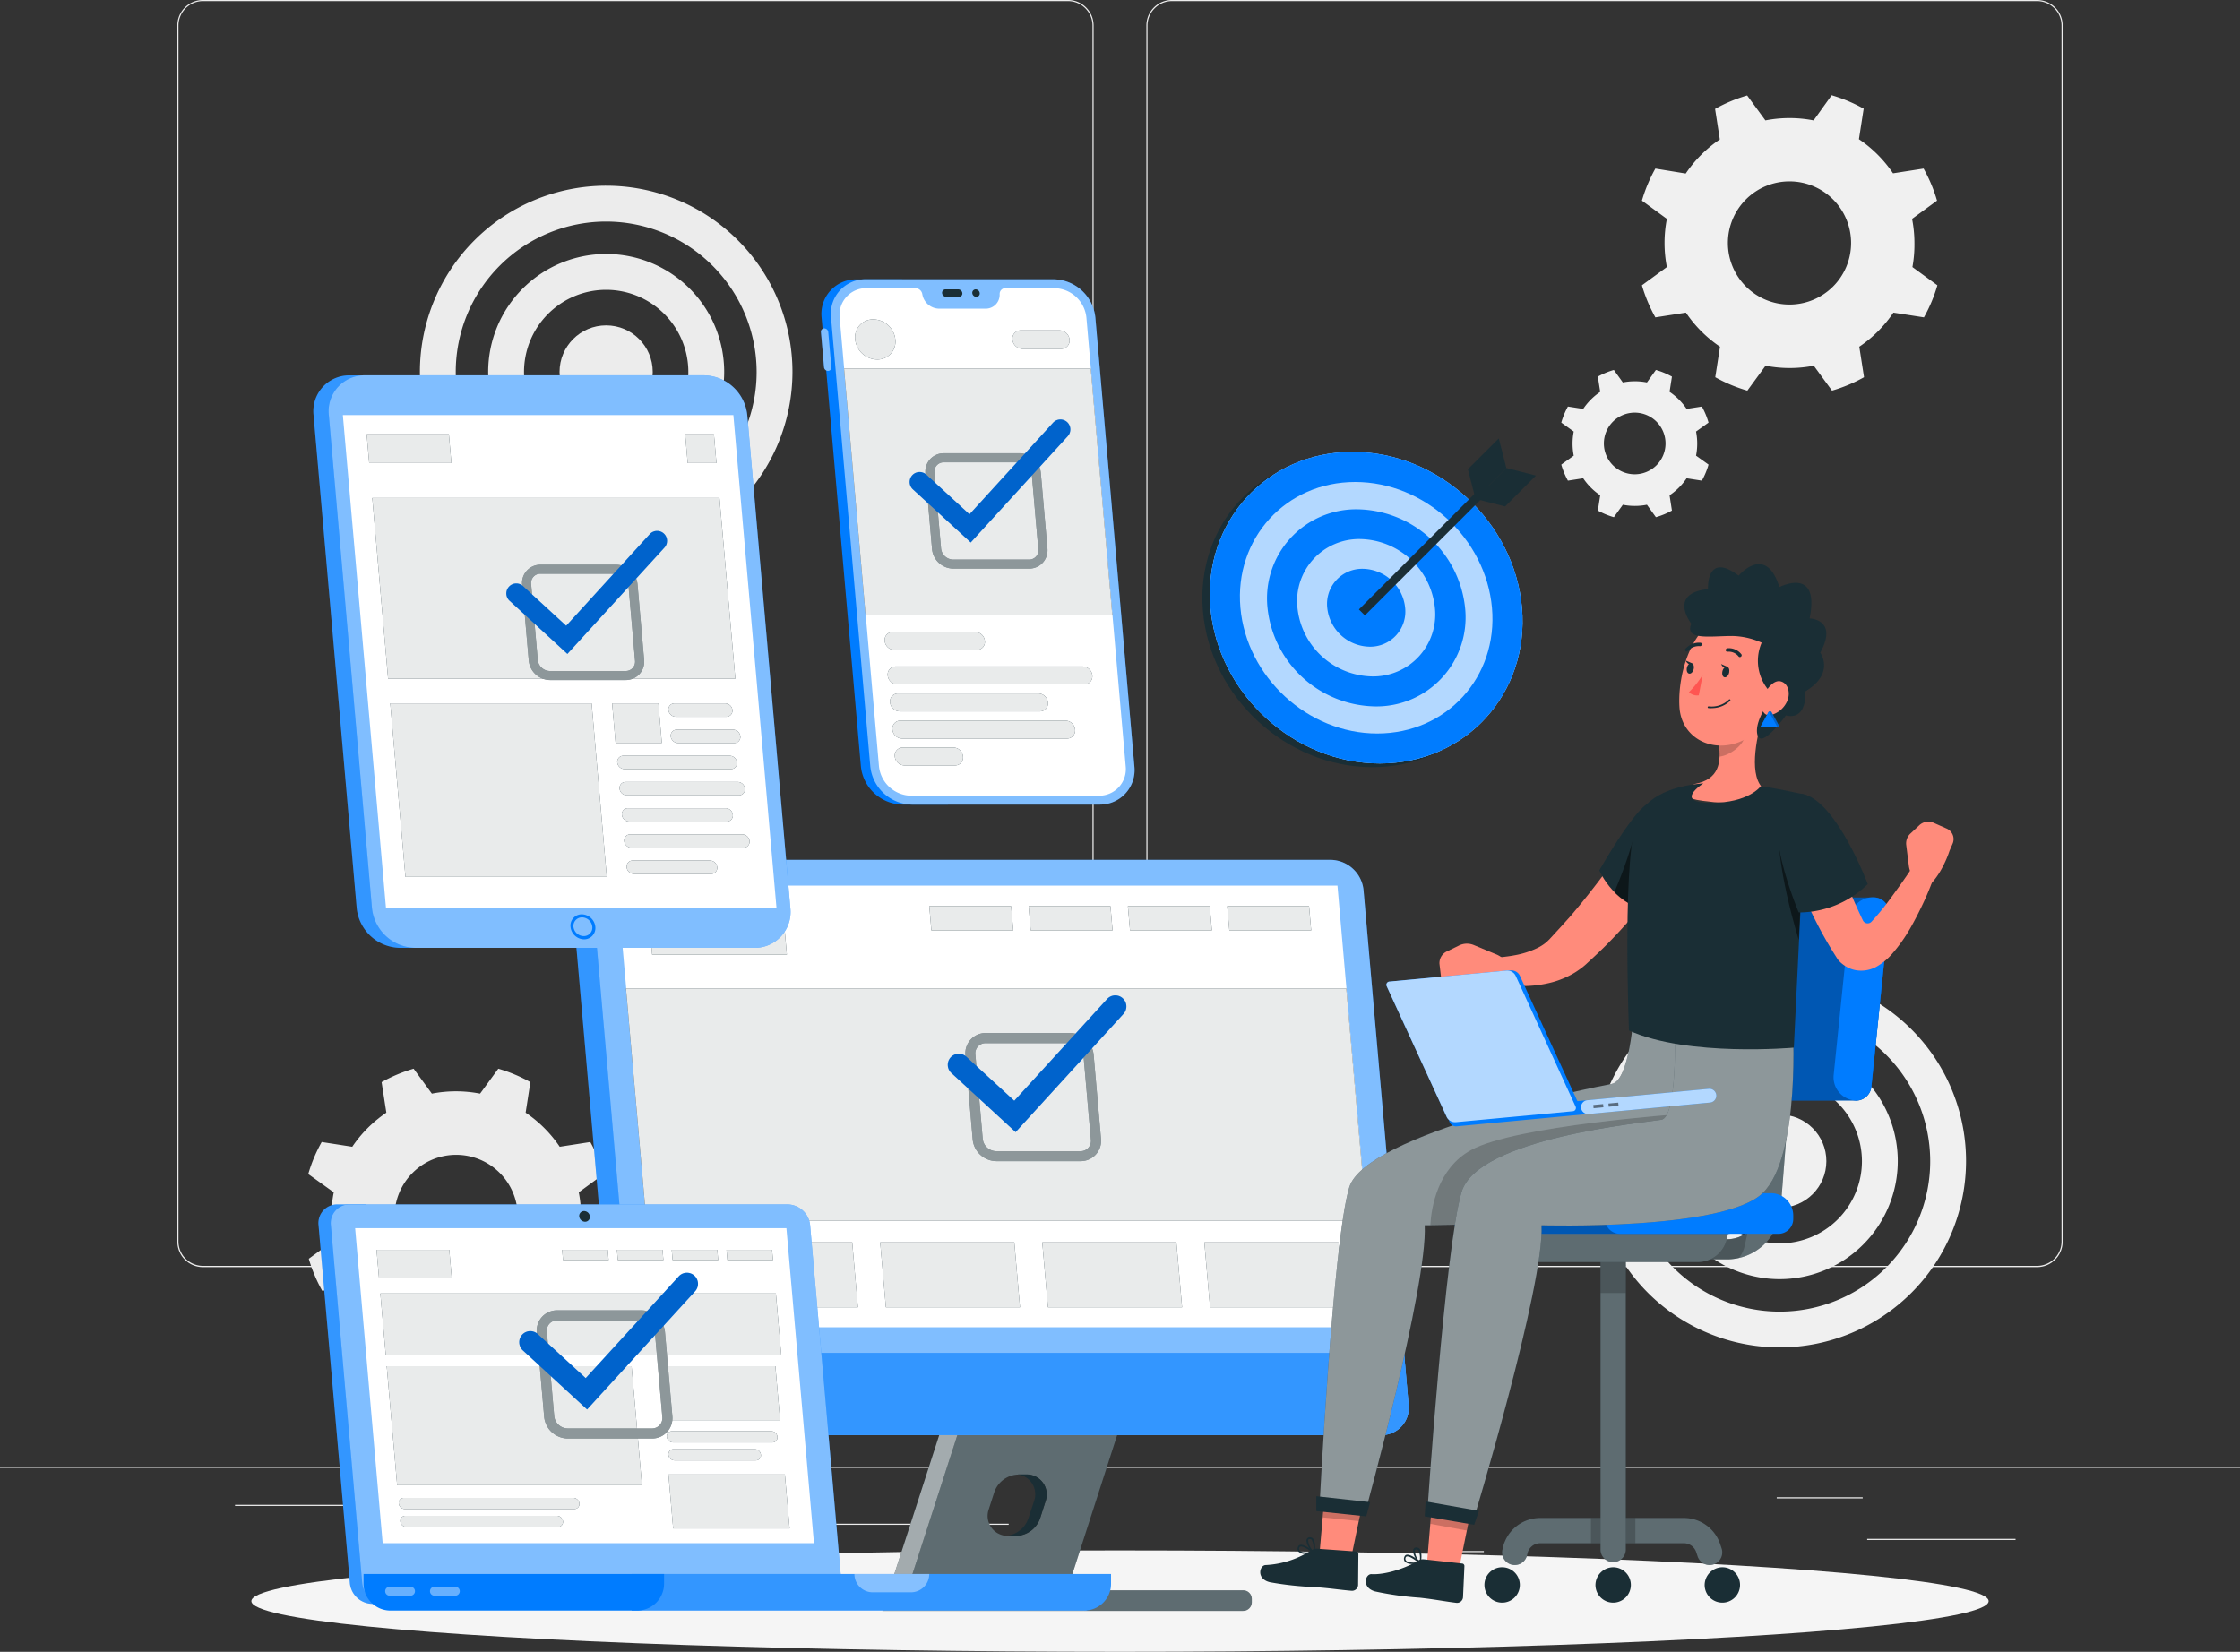 <svg id="Layer_1" data-name="Layer 1" xmlns="http://www.w3.org/2000/svg" viewBox="0 0 500 368.76"><rect x="0" y="0" width="500" height="368.76" fill="#333333" stroke="none"/><defs><style>.cls-1{fill:#ececec;}.cls-2{fill:#f0f0f0;}.cls-3{fill:#f5f5f5;}.cls-4{fill:#1a2e35;}.cls-10,.cls-12,.cls-13,.cls-21,.cls-5,.cls-7,.cls-9{fill:#fff;}.cls-17,.cls-5{opacity:0.3;}.cls-6{opacity:0.6;}.cls-8{fill:#007cff;}.cls-15,.cls-16,.cls-9{opacity:0.2;}.cls-10,.cls-14,.cls-20{opacity:0.5;}.cls-11,.cls-12{opacity:0.9;}.cls-13{opacity:0.4;}.cls-18{fill:#ff8b7b;}.cls-19{fill:#ff5551;}.cls-21,.cls-22{opacity:0.7;}</style></defs><rect class="cls-1" x="416.78" y="343.54" width="33.12" height="0.25"/><rect class="cls-1" x="322.53" y="346.26" width="8.69" height="0.25"/><rect class="cls-1" x="396.59" y="334.26" width="19.19" height="0.25"/><rect class="cls-1" x="52.46" y="335.94" width="43.19" height="0.25"/><rect class="cls-1" x="104.56" y="335.94" width="6.33" height="0.25"/><rect class="cls-1" x="131.47" y="340.16" width="93.68" height="0.25"/><path class="cls-1" d="M249.9,349H56.8a5.71,5.71,0,0,1-5.71-5.71V71.83a5.71,5.71,0,0,1,5.71-5.71H249.9a5.71,5.71,0,0,1,5.71,5.71V343.26A5.71,5.71,0,0,1,249.9,349ZM56.8,66.37a5.47,5.47,0,0,0-5.46,5.46V343.26a5.47,5.47,0,0,0,5.46,5.46H249.9a5.47,5.47,0,0,0,5.46-5.46V71.83a5.47,5.47,0,0,0-5.46-5.46Z" transform="translate(-11.5 -66.12)"/><path class="cls-1" d="M466.2,349H273.1a5.71,5.71,0,0,1-5.71-5.71V71.83a5.71,5.71,0,0,1,5.71-5.71H466.2a5.71,5.71,0,0,1,5.71,5.71V343.26A5.71,5.71,0,0,1,466.2,349ZM273.1,66.37a5.47,5.47,0,0,0-5.46,5.46V343.26a5.47,5.47,0,0,0,5.46,5.46H466.2a5.47,5.47,0,0,0,5.46-5.46V71.83a5.47,5.47,0,0,0-5.46-5.46Z" transform="translate(-11.5 -66.12)"/><rect class="cls-1" y="327.45" width="500" height="0.25"/><path class="cls-1" d="M146.8,190.74a41.58,41.58,0,1,1,41.59-41.58A41.63,41.63,0,0,1,146.8,190.74Zm0-75.16a33.58,33.58,0,1,0,33.59,33.58A33.62,33.62,0,0,0,146.8,115.58Z" transform="translate(-11.5 -66.12)"/><path class="cls-1" d="M146.8,175.5a26.34,26.34,0,1,1,26.35-26.34A26.37,26.37,0,0,1,146.8,175.5Zm0-44.68a18.34,18.34,0,1,0,18.35,18.34A18.36,18.36,0,0,0,146.8,130.82Z" transform="translate(-11.5 -66.12)"/><circle class="cls-1" cx="135.3" cy="83.04" r="10.4"/><path class="cls-2" d="M408.76,366.92a41.59,41.59,0,1,1,41.59-41.58A41.63,41.63,0,0,1,408.76,366.92Zm0-75.17a33.59,33.59,0,1,0,33.59,33.59A33.63,33.63,0,0,0,408.76,291.75Z" transform="translate(-11.5 -66.12)"/><path class="cls-2" d="M408.76,351.68a26.35,26.35,0,1,1,26.35-26.34A26.37,26.37,0,0,1,408.76,351.68Zm0-44.69a18.35,18.35,0,1,0,18.35,18.35A18.37,18.37,0,0,0,408.76,307Z" transform="translate(-11.5 -66.12)"/><circle class="cls-2" cx="397.27" cy="259.22" r="10.4"/><path class="cls-1" d="M141.21,337.68a28,28,0,0,0-.52-5.38l5.57-4.08a34.3,34.3,0,0,0-3-7.15l-6.82,1.06a28.12,28.12,0,0,0-7.61-7.61l1.06-6.82a34.17,34.17,0,0,0-7.16-3l-4.07,5.57a28.09,28.09,0,0,0-10.76,0l-4.07-5.57a34.3,34.3,0,0,0-7.15,3l1.06,6.82a28.12,28.12,0,0,0-7.61,7.61l-6.82-1.06a33.77,33.77,0,0,0-3,7.15L86,332.3a27.57,27.57,0,0,0,0,10.76l-5.57,4.07a33.77,33.77,0,0,0,3,7.15l6.82-1.06a28.12,28.12,0,0,0,7.61,7.61l-1.06,6.82a33.77,33.77,0,0,0,7.15,3l4.07-5.57a27.57,27.57,0,0,0,10.76,0l4.07,5.57a33.64,33.64,0,0,0,7.16-3l-1.06-6.82a28.12,28.12,0,0,0,7.61-7.61l6.82,1.06a34.3,34.3,0,0,0,3-7.15l-5.57-4.07A28.12,28.12,0,0,0,141.21,337.68Zm-27.89,13.75a13.75,13.75,0,1,1,13.75-13.75A13.76,13.76,0,0,1,113.32,351.43Z" transform="translate(-11.5 -66.12)"/><path class="cls-2" d="M438.83,120.36a28,28,0,0,0-.53-5.38l5.57-4.07a33.64,33.64,0,0,0-3-7.16l-6.82,1.06a28.12,28.12,0,0,0-7.61-7.61l1.06-6.82a34.3,34.3,0,0,0-7.15-3L416.32,93a28.09,28.09,0,0,0-10.76,0l-4.07-5.57a34.17,34.17,0,0,0-7.16,3l1.06,6.82a28.12,28.12,0,0,0-7.61,7.61L381,103.75a34.17,34.17,0,0,0-3,7.16l5.57,4.07a28.09,28.09,0,0,0,0,10.76L378,129.81a34.39,34.39,0,0,0,3,7.16l6.82-1.06a28.12,28.12,0,0,0,7.61,7.61l-1.06,6.81a33.67,33.67,0,0,0,7.16,3l4.07-5.57a28.09,28.09,0,0,0,10.76,0l4.07,5.57a33.8,33.8,0,0,0,7.15-3l-1.06-6.81a28.12,28.12,0,0,0,7.61-7.61l6.82,1.06a33.86,33.86,0,0,0,3-7.16l-5.57-4.07A28,28,0,0,0,438.83,120.36Zm-27.89,13.75a13.75,13.75,0,1,1,13.75-13.75A13.75,13.75,0,0,1,410.94,134.11Z" transform="translate(-11.5 -66.12)"/><path class="cls-2" d="M390.34,165.15a14,14,0,0,0-.26-2.69l2.79-2a16.59,16.59,0,0,0-1.49-3.58l-3.4.53a14.1,14.1,0,0,0-3.81-3.81l.53-3.4a16.59,16.59,0,0,0-3.58-1.49l-2,2.79a14,14,0,0,0-5.38,0l-2-2.79a16.59,16.59,0,0,0-3.58,1.49l.53,3.4a14.06,14.06,0,0,0-3.8,3.81l-3.41-.53a17.08,17.08,0,0,0-1.48,3.58l2.78,2a14,14,0,0,0,0,5.38l-2.78,2a17.08,17.08,0,0,0,1.48,3.58l3.41-.53a14,14,0,0,0,3.8,3.8l-.53,3.41a17.08,17.08,0,0,0,3.58,1.48l2-2.78a14,14,0,0,0,5.38,0l2,2.78a17.08,17.08,0,0,0,3.58-1.48l-.53-3.41a14.06,14.06,0,0,0,3.81-3.8l3.4.53a16.59,16.59,0,0,0,1.49-3.58l-2.79-2A14,14,0,0,0,390.34,165.15ZM376.4,172a6.88,6.88,0,1,1,6.87-6.88A6.88,6.88,0,0,1,376.4,172Z" transform="translate(-11.5 -66.12)"/><ellipse id="_Path_" data-name="&lt;Path&gt;" class="cls-3" cx="250" cy="357.44" rx="193.89" ry="11.32"/><path class="cls-4" d="M260.66,381.19a1.93,1.93,0,0,0-1.38,0H225l-14.41,42.25h36.18l.75-2.29h2.18l12.11-37.57A1.93,1.93,0,0,0,260.66,381.19Zm-15.73,19.92L243.69,405a5.82,5.82,0,0,1-5.54,4h-1.73a4.46,4.46,0,0,1-4.25-5.83l1.25-3.86a5.81,5.81,0,0,1,5.53-4h1.74A4.46,4.46,0,0,1,244.93,401.11Z" transform="translate(-11.5 -66.12)"/><path class="cls-5" d="M260.66,381.19a1.93,1.93,0,0,0-1.38,0H225l-14.41,42.25h36.18l.75-2.29h2.18l12.11-37.57A1.93,1.93,0,0,0,260.66,381.19Zm-15.73,19.92L243.69,405a5.82,5.82,0,0,1-5.54,4h-1.73a4.46,4.46,0,0,1-4.25-5.83l1.25-3.86a5.81,5.81,0,0,1,5.53-4h1.74A4.46,4.46,0,0,1,244.93,401.11Z" transform="translate(-11.5 -66.12)"/><path class="cls-4" d="M289,421.15H253.31a1.93,1.93,0,0,1,1.93,1.93v.73a1.93,1.93,0,0,1-1.93,1.93H289a1.93,1.93,0,0,0,1.92-1.93v-.73A1.93,1.93,0,0,0,289,421.15Z" transform="translate(-11.5 -66.12)"/><path class="cls-5" d="M289,421.15H253.31a1.93,1.93,0,0,1,1.93,1.93v.73a1.93,1.93,0,0,1-1.93,1.93H289a1.93,1.93,0,0,0,1.92-1.93v-.73A1.93,1.93,0,0,0,289,421.15Z" transform="translate(-11.5 -66.12)"/><path class="cls-4" d="M253.31,425.74H208.47l14-43.34a1.93,1.93,0,0,1,2.53-1.21h0a1.93,1.93,0,0,1,1.14,2.39L214,421.15h39.31a1.93,1.93,0,0,1,1.93,1.93v.73A1.93,1.93,0,0,1,253.31,425.74Z" transform="translate(-11.5 -66.12)"/><g class="cls-6"><path class="cls-7" d="M253.31,425.74H208.47l14-43.34a1.93,1.93,0,0,1,2.53-1.21h0a1.93,1.93,0,0,1,1.14,2.39L214,421.15h39.31a1.93,1.93,0,0,1,1.93,1.93v.73A1.93,1.93,0,0,1,253.31,425.74Z" transform="translate(-11.5 -66.12)"/></g><path class="cls-4" d="M240.69,395.28H239c-.13,0-.25,0-.38,0a4.46,4.46,0,0,1,3.75,5.8L241.08,405a5.81,5.81,0,0,1-5.16,4c.16,0,.33,0,.5,0h1.73a5.82,5.82,0,0,0,5.54-4l1.24-3.86A4.46,4.46,0,0,0,240.69,395.28Z" transform="translate(-11.5 -66.12)"/><path class="cls-8" d="M162.91,258.08H145.18a6.07,6.07,0,0,0-6.14,6.74l10.05,114.94a7.51,7.51,0,0,0,7.33,6.74h17.72Z" transform="translate(-11.5 -66.12)"/><path class="cls-9" d="M162.91,258.08H145.18a6.07,6.07,0,0,0-6.14,6.74l10.05,114.94a7.51,7.51,0,0,0,7.33,6.74h17.72Z" transform="translate(-11.5 -66.12)"/><path class="cls-8" d="M319.77,386.5H161a7.49,7.49,0,0,1-7.32-6.74L143.62,264.82a6.08,6.08,0,0,1,6.15-6.74H308.54a7.49,7.49,0,0,1,7.32,6.74l10.06,114.94A6.08,6.08,0,0,1,319.77,386.5Z" transform="translate(-11.5 -66.12)"/><path class="cls-10" d="M319.77,386.5H161a7.49,7.49,0,0,1-7.32-6.74L143.62,264.82a6.08,6.08,0,0,1,6.15-6.74H308.54a7.49,7.49,0,0,1,7.32,6.74l10.06,114.94A6.08,6.08,0,0,1,319.77,386.5Z" transform="translate(-11.5 -66.12)"/><path class="cls-8" d="M152.66,368.15l1,11.61A7.49,7.49,0,0,0,161,386.5H319.77a6.08,6.08,0,0,0,6.15-6.74l-1-11.61Z" transform="translate(-11.5 -66.12)"/><path class="cls-9" d="M152.66,368.15l1,11.61A7.49,7.49,0,0,0,161,386.5H319.77a6.08,6.08,0,0,0,6.15-6.74l-1-11.61Z" transform="translate(-11.5 -66.12)"/><polygon class="cls-7" points="137.77 197.7 146.4 296.3 307.17 296.3 298.54 197.7 137.77 197.7"/><polygon class="cls-4" points="175.64 213.11 145.57 213.11 144.63 202.29 174.69 202.29 175.64 213.11"/><polygon class="cls-4" points="226.17 207.7 207.9 207.7 207.43 202.29 225.7 202.29 226.17 207.7"/><polygon class="cls-4" points="191.5 291.84 161.56 291.84 160.29 277.35 190.23 277.35 191.5 291.84"/><polygon class="cls-4" points="227.68 291.84 197.74 291.84 196.47 277.35 226.41 277.35 227.68 291.84"/><polygon class="cls-4" points="263.86 291.84 233.92 291.84 232.65 277.35 262.59 277.35 263.86 291.84"/><polygon class="cls-4" points="300.04 291.84 270.1 291.84 268.83 277.35 298.77 277.35 300.04 291.84"/><polygon class="cls-4" points="248.34 207.7 230.07 207.7 229.6 202.29 247.87 202.29 248.34 207.7"/><polygon class="cls-4" points="270.51 207.7 252.24 207.7 251.76 202.29 270.04 202.29 270.51 207.7"/><polygon class="cls-4" points="292.68 207.7 274.41 207.7 273.93 202.29 292.2 202.29 292.68 207.7"/><polygon class="cls-4" points="305.04 272.48 144.27 272.48 139.73 220.66 300.51 220.66 305.04 272.48"/><g class="cls-11"><polygon class="cls-7" points="175.64 213.11 145.57 213.11 144.63 202.29 174.69 202.29 175.64 213.11"/><polygon class="cls-7" points="226.17 207.7 207.9 207.7 207.43 202.29 225.7 202.29 226.17 207.7"/><polygon class="cls-7" points="191.5 291.84 161.56 291.84 160.29 277.35 190.23 277.35 191.5 291.84"/><polygon class="cls-7" points="227.68 291.84 197.74 291.84 196.47 277.35 226.41 277.35 227.68 291.84"/><polygon class="cls-7" points="263.86 291.84 233.92 291.84 232.65 277.35 262.59 277.35 263.86 291.84"/><polygon class="cls-7" points="300.04 291.84 270.1 291.84 268.83 277.35 298.77 277.35 300.04 291.84"/><polygon class="cls-7" points="248.34 207.7 230.07 207.7 229.6 202.29 247.87 202.29 248.34 207.7"/><polygon class="cls-7" points="270.51 207.7 252.24 207.7 251.76 202.29 270.04 202.29 270.51 207.7"/><polygon class="cls-7" points="292.68 207.7 274.41 207.7 273.93 202.29 292.2 202.29 292.68 207.7"/><polygon class="cls-7" points="305.04 272.48 144.27 272.48 139.73 220.66 300.51 220.66 305.04 272.48"/></g><path class="cls-8" d="M202.68,128.49h10.18l10.25,117.25H212.94a9.51,9.51,0,0,1-9.28-8.54L194.89,137A7.7,7.7,0,0,1,202.68,128.49Z" transform="translate(-11.5 -66.12)"/><path class="cls-8" d="M196.38,140.25a.91.91,0,0,0-.89-.82.74.74,0,0,0-.74.82l.69,7.85a.9.9,0,0,0,.88.82.74.74,0,0,0,.75-.82Z" transform="translate(-11.5 -66.12)"/><path class="cls-10" d="M196.38,140.25a.91.91,0,0,0-.89-.82.74.74,0,0,0-.74.82l.69,7.85a.9.9,0,0,0,.88.82.74.74,0,0,0,.75-.82Z" transform="translate(-11.5 -66.12)"/><path class="cls-8" d="M215,245.74h41.92a7.71,7.71,0,0,0,7.79-8.54L256,137a9.5,9.5,0,0,0-9.28-8.53H204.77A7.69,7.69,0,0,0,197,137l8.76,100.18A9.51,9.51,0,0,0,215,245.74Z" transform="translate(-11.5 -66.12)"/><path class="cls-10" d="M215,245.74h41.92a7.71,7.71,0,0,0,7.79-8.54L256,137a9.5,9.5,0,0,0-9.28-8.53H204.77A7.69,7.69,0,0,0,197,137l8.76,100.18A9.51,9.51,0,0,0,215,245.74Z" transform="translate(-11.5 -66.12)"/><path class="cls-7" d="M204.94,130.45h10.89a1.59,1.59,0,0,1,1.52,1.23l.07.35a3.87,3.87,0,0,0,3.7,3h10.35a3.11,3.11,0,0,0,3.17-3l0-.35a1.27,1.27,0,0,1,1.3-1.23h10.89A7.31,7.31,0,0,1,254,137l8.77,100.18a5.94,5.94,0,0,1-6,6.58H214.85a7.33,7.33,0,0,1-7.15-6.58L198.93,137A5.93,5.93,0,0,1,204.94,130.45Z" transform="translate(-11.5 -66.12)"/><path class="cls-4" d="M228.53,131.56a.92.92,0,0,0,.9.83.75.75,0,0,0,.76-.83.93.93,0,0,0-.9-.84A.76.76,0,0,0,228.53,131.56Z" transform="translate(-11.5 -66.12)"/><path class="cls-4" d="M222.55,130.72h2.85a.94.94,0,0,1,.91.84.75.75,0,0,1-.76.83H222.7a.93.93,0,0,1-.91-.83A.76.76,0,0,1,222.55,130.72Z" transform="translate(-11.5 -66.12)"/><polygon class="cls-4" points="248.29 137.38 193.22 137.38 188.41 82.31 243.47 82.31 248.29 137.38"/><path class="cls-4" d="M211.35,141.9a4,4,0,0,1-4.09,4.48,5,5,0,0,1-4.87-4.48,4,4,0,0,1,4.09-4.48A5,5,0,0,1,211.35,141.9Z" transform="translate(-11.5 -66.12)"/><path class="cls-4" d="M248.33,144h-8.6a2.29,2.29,0,0,1-2.24-2.06h0a1.86,1.86,0,0,1,1.88-2.07H248a2.3,2.3,0,0,1,2.24,2.07h0A1.86,1.86,0,0,1,248.33,144Z" transform="translate(-11.5 -66.12)"/><path class="cls-4" d="M229.53,211.21h-18.4a2.2,2.2,0,0,1-2.15-2h0a1.78,1.78,0,0,1,1.8-2h18.41a2.21,2.21,0,0,1,2.15,2h0A1.79,1.79,0,0,1,229.53,211.21Z" transform="translate(-11.5 -66.12)"/><path class="cls-4" d="M253.51,218.91H211.8a2.2,2.2,0,0,1-2.15-2h0a1.79,1.79,0,0,1,1.81-2h41.7a2.2,2.2,0,0,1,2.16,2h0A1.79,1.79,0,0,1,253.51,218.91Z" transform="translate(-11.5 -66.12)"/><path class="cls-4" d="M243.6,224.93H212.33a2.2,2.2,0,0,1-2.15-2h0a1.78,1.78,0,0,1,1.8-2h31.28a2.2,2.2,0,0,1,2.15,2h0A1.78,1.78,0,0,1,243.6,224.93Z" transform="translate(-11.5 -66.12)"/><path class="cls-4" d="M249.66,231h-36.8a2.19,2.19,0,0,1-2.15-2h0a1.78,1.78,0,0,1,1.8-2h36.81a2.2,2.2,0,0,1,2.15,2h0A1.79,1.79,0,0,1,249.66,231Z" transform="translate(-11.5 -66.12)"/><path class="cls-4" d="M224.65,237H213.38a2.2,2.2,0,0,1-2.15-2h0a1.79,1.79,0,0,1,1.81-2H224.3a2.19,2.19,0,0,1,2.15,2h0A1.77,1.77,0,0,1,224.65,237Z" transform="translate(-11.5 -66.12)"/><polygon class="cls-12" points="248.29 137.38 193.22 137.38 188.41 82.31 243.47 82.31 248.29 137.38"/><path class="cls-12" d="M211.35,141.9a4,4,0,0,1-4.09,4.48,5,5,0,0,1-4.87-4.48,4,4,0,0,1,4.09-4.48A5,5,0,0,1,211.35,141.9Z" transform="translate(-11.5 -66.12)"/><path class="cls-12" d="M248.33,144h-8.6a2.29,2.29,0,0,1-2.24-2.06h0a1.86,1.86,0,0,1,1.88-2.07H248a2.3,2.3,0,0,1,2.24,2.07h0A1.86,1.86,0,0,1,248.33,144Z" transform="translate(-11.5 -66.12)"/><path class="cls-12" d="M229.53,211.21h-18.4a2.2,2.2,0,0,1-2.15-2h0a1.78,1.78,0,0,1,1.8-2h18.41a2.21,2.21,0,0,1,2.15,2h0A1.79,1.79,0,0,1,229.53,211.21Z" transform="translate(-11.5 -66.12)"/><path class="cls-12" d="M253.51,218.91H211.8a2.2,2.2,0,0,1-2.15-2h0a1.79,1.79,0,0,1,1.81-2h41.7a2.2,2.2,0,0,1,2.16,2h0A1.79,1.79,0,0,1,253.51,218.91Z" transform="translate(-11.5 -66.12)"/><path class="cls-12" d="M243.6,224.93H212.33a2.2,2.2,0,0,1-2.15-2h0a1.78,1.78,0,0,1,1.8-2h31.28a2.2,2.2,0,0,1,2.15,2h0A1.78,1.78,0,0,1,243.6,224.93Z" transform="translate(-11.5 -66.12)"/><path class="cls-12" d="M249.66,231h-36.8a2.19,2.19,0,0,1-2.15-2h0a1.78,1.78,0,0,1,1.8-2h36.81a2.2,2.2,0,0,1,2.15,2h0A1.79,1.79,0,0,1,249.66,231Z" transform="translate(-11.5 -66.12)"/><path class="cls-12" d="M224.65,237H213.38a2.2,2.2,0,0,1-2.15-2h0a1.79,1.79,0,0,1,1.81-2H224.3a2.19,2.19,0,0,1,2.15,2h0A1.77,1.77,0,0,1,224.65,237Z" transform="translate(-11.5 -66.12)"/><path class="cls-8" d="M93.09,335H86.82a4.17,4.17,0,0,0-4.22,4.62l7,79.95a5.13,5.13,0,0,0,5,4.61h6.28Z" transform="translate(-11.5 -66.12)"/><path class="cls-9" d="M93.09,335H86.82a4.17,4.17,0,0,0-4.22,4.62l7,79.95a5.13,5.13,0,0,0,5,4.61h6.28Z" transform="translate(-11.5 -66.12)"/><path class="cls-8" d="M195.13,424.13H97.35a5.13,5.13,0,0,1-5-4.61l-7-79.95A4.17,4.17,0,0,1,89.55,335h97.78a5.14,5.14,0,0,1,5,4.62l7,79.95A4.15,4.15,0,0,1,195.13,424.13Z" transform="translate(-11.5 -66.12)"/><path class="cls-10" d="M195.13,424.13H97.35a5.13,5.13,0,0,1-5-4.61l-7-79.95A4.17,4.17,0,0,1,89.55,335h97.78a5.14,5.14,0,0,1,5,4.62l7,79.95A4.15,4.15,0,0,1,195.13,424.13Z" transform="translate(-11.5 -66.12)"/><path class="cls-8" d="M141,351.39H248a0,0,0,0,1,0,0v2.16a6,6,0,0,1-6,6H141a0,0,0,0,1,0,0v-8.15A0,0,0,0,1,141,351.39Z"/><path class="cls-9" d="M141,351.39H248a0,0,0,0,1,0,0v2.16a6,6,0,0,1-6,6H141a0,0,0,0,1,0,0v-8.15A0,0,0,0,1,141,351.39Z"/><path class="cls-13" d="M214.84,421.59h-8.55a4.08,4.08,0,0,1-4.07-4.08h16.7A4.08,4.08,0,0,1,214.84,421.59Z" transform="translate(-11.5 -66.12)"/><polygon class="cls-7" points="181.69 344.51 175.54 274.19 79.27 274.19 85.42 344.51 181.69 344.51"/><path class="cls-4" d="M143.17,337.68a1.07,1.07,0,0,1-1.08,1.19,1.34,1.34,0,0,1-1.3-1.19,1.08,1.08,0,0,1,1.09-1.2A1.32,1.32,0,0,1,143.17,337.68Z" transform="translate(-11.5 -66.12)"/><path class="cls-8" d="M81.15,351.39h67.08a0,0,0,0,1,0,0v2.16a6,6,0,0,1-6,6H87.15a6,6,0,0,1-6-6v-2.16A0,0,0,0,1,81.15,351.39Z"/><path class="cls-13" d="M103.13,422.35H98.48a1,1,0,0,1-1-1h0a1,1,0,0,1,1-1h4.65a1,1,0,0,1,1,1h0A1,1,0,0,1,103.13,422.35Z" transform="translate(-11.5 -66.12)"/><path class="cls-13" d="M113.13,422.35h-4.65a1,1,0,0,1-1-1h0a1,1,0,0,1,1-1h4.65a1,1,0,0,1,1,1h0A1,1,0,0,1,113.13,422.35Z" transform="translate(-11.5 -66.12)"/><polygon class="cls-4" points="100.84 285.32 84.6 285.32 84.05 279.01 100.29 279.01 100.84 285.32"/><polygon class="cls-4" points="135.85 281.3 125.68 281.3 125.48 279.01 135.65 279.01 135.85 281.3"/><polygon class="cls-4" points="148.08 281.3 137.91 281.3 137.71 279.01 147.88 279.01 148.08 281.3"/><polygon class="cls-4" points="160.31 281.3 150.14 281.3 149.94 279.01 160.11 279.01 160.31 281.3"/><polygon class="cls-4" points="172.54 281.3 162.37 281.3 162.17 279.01 172.34 279.01 172.54 281.3"/><polygon class="cls-4" points="174.39 302.51 86.11 302.51 84.9 288.76 173.19 288.76 174.39 302.51"/><polygon class="cls-4" points="143.3 331.56 88.65 331.56 86.32 305 140.98 305 143.3 331.56"/><path class="cls-4" d="M139.7,403H101.86a1.37,1.37,0,0,1-1.35-1.24h0a1.11,1.11,0,0,1,1.13-1.24h37.84a1.38,1.38,0,0,1,1.35,1.24h0A1.12,1.12,0,0,1,139.7,403Z" transform="translate(-11.5 -66.12)"/><path class="cls-4" d="M136,407H102.21a1.37,1.37,0,0,1-1.35-1.24h0a1.12,1.12,0,0,1,1.13-1.24h33.83a1.39,1.39,0,0,1,1.35,1.24h0A1.12,1.12,0,0,1,136,407Z" transform="translate(-11.5 -66.12)"/><path class="cls-4" d="M183.9,388.13H161.71a1.39,1.39,0,0,1-1.36-1.25h0a1.12,1.12,0,0,1,1.14-1.24h22.19a1.37,1.37,0,0,1,1.35,1.24h0A1.11,1.11,0,0,1,183.9,388.13Z" transform="translate(-11.5 -66.12)"/><path class="cls-4" d="M180.24,392.14H162.06a1.38,1.38,0,0,1-1.35-1.24h0a1.12,1.12,0,0,1,1.13-1.25H180a1.38,1.38,0,0,1,1.35,1.25h0A1.12,1.12,0,0,1,180.24,392.14Z" transform="translate(-11.5 -66.12)"/><polygon class="cls-4" points="174.13 317.04 148.15 317.04 147.09 305 173.08 305 174.13 317.04"/><polygon class="cls-4" points="176.25 341.21 150.26 341.21 149.21 329.17 175.2 329.17 176.25 341.21"/><g class="cls-11"><polygon class="cls-7" points="100.84 285.32 84.6 285.32 84.05 279.01 100.29 279.01 100.84 285.32"/><polygon class="cls-7" points="135.85 281.3 125.68 281.3 125.48 279.01 135.65 279.01 135.85 281.3"/><polygon class="cls-7" points="148.08 281.3 137.91 281.3 137.71 279.01 147.88 279.01 148.08 281.3"/><polygon class="cls-7" points="160.31 281.3 150.14 281.3 149.94 279.01 160.11 279.01 160.31 281.3"/><polygon class="cls-7" points="172.54 281.3 162.37 281.3 162.17 279.01 172.34 279.01 172.54 281.3"/><polygon class="cls-7" points="174.39 302.51 86.11 302.51 84.9 288.76 173.19 288.76 174.39 302.51"/><polygon class="cls-7" points="143.3 331.56 88.65 331.56 86.32 305 140.98 305 143.3 331.56"/><path class="cls-7" d="M139.7,403H101.86a1.37,1.37,0,0,1-1.35-1.24h0a1.11,1.11,0,0,1,1.13-1.24h37.84a1.38,1.38,0,0,1,1.35,1.24h0A1.12,1.12,0,0,1,139.7,403Z" transform="translate(-11.5 -66.12)"/><path class="cls-7" d="M136,407H102.21a1.37,1.37,0,0,1-1.35-1.24h0a1.12,1.12,0,0,1,1.13-1.24h33.83a1.39,1.39,0,0,1,1.35,1.24h0A1.12,1.12,0,0,1,136,407Z" transform="translate(-11.5 -66.12)"/><path class="cls-7" d="M183.9,388.13H161.71a1.39,1.39,0,0,1-1.36-1.25h0a1.12,1.12,0,0,1,1.14-1.24h22.19a1.37,1.37,0,0,1,1.35,1.24h0A1.11,1.11,0,0,1,183.9,388.13Z" transform="translate(-11.5 -66.12)"/><path class="cls-7" d="M180.24,392.14H162.06a1.38,1.38,0,0,1-1.35-1.24h0a1.12,1.12,0,0,1,1.13-1.25H180a1.38,1.38,0,0,1,1.35,1.25h0A1.12,1.12,0,0,1,180.24,392.14Z" transform="translate(-11.5 -66.12)"/><polygon class="cls-7" points="174.13 317.04 148.15 317.04 147.09 305 173.08 305 174.13 317.04"/><polygon class="cls-7" points="176.25 341.21 150.26 341.21 149.21 329.17 175.2 329.17 176.25 341.21"/></g><path class="cls-8" d="M98.22,149.92H89.59a8,8,0,0,0-8.1,8.87l9.63,110.06a9.88,9.88,0,0,0,9.65,8.87h8.63Z" transform="translate(-11.5 -66.12)"/><path class="cls-9" d="M98.22,149.92H89.59a8,8,0,0,0-8.1,8.87l9.63,110.06a9.88,9.88,0,0,0,9.65,8.87h8.63Z" transform="translate(-11.5 -66.12)"/><path class="cls-8" d="M104.21,277.72h75.62a8,8,0,0,0,8.09-8.87L178.3,158.79a9.89,9.89,0,0,0-9.65-8.88H93a8,8,0,0,0-8.1,8.87l9.63,110.06A9.88,9.88,0,0,0,104.21,277.72Z" transform="translate(-11.5 -66.12)"/><path class="cls-10" d="M104.21,277.72h75.62a8,8,0,0,0,8.09-8.87L178.3,158.79a9.89,9.89,0,0,0-9.65-8.88H93a8,8,0,0,0-8.1,8.87l9.63,110.06A9.88,9.88,0,0,0,104.21,277.72Z" transform="translate(-11.5 -66.12)"/><polygon class="cls-7" points="173.33 202.73 163.7 92.67 76.53 92.67 86.16 202.73 173.33 202.73"/><path class="cls-8" d="M141.85,275.82a3.1,3.1,0,0,1-3-2.79,2.51,2.51,0,0,1,2.54-2.79,3.1,3.1,0,0,1,3,2.79A2.52,2.52,0,0,1,141.85,275.82Zm-.42-4.9A1.91,1.91,0,0,0,139.5,273a2.35,2.35,0,0,0,2.29,2.1,1.89,1.89,0,0,0,1.92-2.1A2.34,2.34,0,0,0,141.43,270.92Z" transform="translate(-11.5 -66.12)"/><polygon class="cls-4" points="159.92 103.37 153.5 103.37 152.94 96.95 159.36 96.95 159.92 103.37"/><polygon class="cls-4" points="100.76 103.37 82.41 103.37 81.85 96.95 100.2 96.95 100.76 103.37"/><polygon class="cls-4" points="164.14 151.53 86.63 151.53 83.1 111.17 160.6 111.17 164.14 151.53"/><polygon class="cls-4" points="135.44 195.76 90.5 195.76 87.11 157.03 132.06 157.03 135.44 195.76"/><polygon class="cls-4" points="147.73 165.86 137.41 165.86 136.64 157.03 146.96 157.03 147.73 165.86"/><path class="cls-4" d="M173.63,226.13h-11.3a1.66,1.66,0,0,1-1.62-1.49h0a1.34,1.34,0,0,1,1.36-1.49h11.3a1.66,1.66,0,0,1,1.62,1.49h0A1.35,1.35,0,0,1,173.63,226.13Z" transform="translate(-11.5 -66.12)"/><path class="cls-4" d="M175.4,232H162.84a1.67,1.67,0,0,1-1.62-1.49h0a1.34,1.34,0,0,1,1.36-1.49h12.56a1.65,1.65,0,0,1,1.62,1.49h0A1.35,1.35,0,0,1,175.4,232Z" transform="translate(-11.5 -66.12)"/><path class="cls-4" d="M174.65,237.82H150.92a1.66,1.66,0,0,1-1.63-1.49h0a1.35,1.35,0,0,1,1.36-1.49h23.74a1.66,1.66,0,0,1,1.62,1.49h0A1.34,1.34,0,0,1,174.65,237.82Z" transform="translate(-11.5 -66.12)"/><path class="cls-4" d="M176.42,243.67h-25a1.65,1.65,0,0,1-1.62-1.49h0a1.34,1.34,0,0,1,1.36-1.49h25a1.65,1.65,0,0,1,1.62,1.49h0A1.34,1.34,0,0,1,176.42,243.67Z" transform="translate(-11.5 -66.12)"/><path class="cls-4" d="M173.72,249.52H151.94a1.66,1.66,0,0,1-1.62-1.49h0a1.34,1.34,0,0,1,1.36-1.49h21.78a1.65,1.65,0,0,1,1.62,1.49h0A1.34,1.34,0,0,1,173.72,249.52Z" transform="translate(-11.5 -66.12)"/><path class="cls-4" d="M177.45,255.37h-25a1.66,1.66,0,0,1-1.62-1.49h0a1.34,1.34,0,0,1,1.36-1.49h25a1.66,1.66,0,0,1,1.62,1.49h0A1.35,1.35,0,0,1,177.45,255.37Z" transform="translate(-11.5 -66.12)"/><path class="cls-4" d="M170.19,261.21H153a1.65,1.65,0,0,1-1.62-1.49h0a1.35,1.35,0,0,1,1.36-1.49h17.23a1.66,1.66,0,0,1,1.62,1.49h0A1.34,1.34,0,0,1,170.19,261.21Z" transform="translate(-11.5 -66.12)"/><polygon class="cls-12" points="159.92 103.37 153.5 103.37 152.94 96.95 159.36 96.95 159.92 103.37"/><polygon class="cls-12" points="100.76 103.37 82.41 103.37 81.85 96.95 100.2 96.95 100.76 103.37"/><polygon class="cls-12" points="164.14 151.53 86.63 151.53 83.1 111.17 160.6 111.17 164.14 151.53"/><polygon class="cls-12" points="135.44 195.76 90.5 195.76 87.11 157.03 132.06 157.03 135.44 195.76"/><polygon class="cls-12" points="147.73 165.86 137.41 165.86 136.64 157.03 146.96 157.03 147.73 165.86"/><path class="cls-12" d="M173.63,226.13h-11.3a1.66,1.66,0,0,1-1.62-1.49h0a1.34,1.34,0,0,1,1.36-1.49h11.3a1.66,1.66,0,0,1,1.62,1.49h0A1.35,1.35,0,0,1,173.63,226.13Z" transform="translate(-11.5 -66.12)"/><path class="cls-12" d="M175.4,232H162.84a1.67,1.67,0,0,1-1.62-1.49h0a1.34,1.34,0,0,1,1.36-1.49h12.56a1.65,1.65,0,0,1,1.62,1.49h0A1.35,1.35,0,0,1,175.4,232Z" transform="translate(-11.5 -66.12)"/><path class="cls-12" d="M174.65,237.82H150.92a1.66,1.66,0,0,1-1.63-1.49h0a1.35,1.35,0,0,1,1.36-1.49h23.74a1.66,1.66,0,0,1,1.62,1.49h0A1.34,1.34,0,0,1,174.65,237.82Z" transform="translate(-11.5 -66.12)"/><path class="cls-12" d="M176.42,243.67h-25a1.65,1.65,0,0,1-1.62-1.49h0a1.34,1.34,0,0,1,1.36-1.49h25a1.65,1.65,0,0,1,1.62,1.49h0A1.34,1.34,0,0,1,176.42,243.67Z" transform="translate(-11.5 -66.12)"/><path class="cls-12" d="M173.72,249.52H151.94a1.66,1.66,0,0,1-1.62-1.49h0a1.34,1.34,0,0,1,1.36-1.49h21.78a1.65,1.65,0,0,1,1.62,1.49h0A1.34,1.34,0,0,1,173.72,249.52Z" transform="translate(-11.5 -66.12)"/><path class="cls-12" d="M177.45,255.37h-25a1.66,1.66,0,0,1-1.62-1.49h0a1.34,1.34,0,0,1,1.36-1.49h25a1.66,1.66,0,0,1,1.62,1.49h0A1.35,1.35,0,0,1,177.45,255.37Z" transform="translate(-11.5 -66.12)"/><path class="cls-12" d="M170.19,261.21H153a1.65,1.65,0,0,1-1.62-1.49h0a1.35,1.35,0,0,1,1.36-1.49h17.23a1.66,1.66,0,0,1,1.62,1.49h0A1.34,1.34,0,0,1,170.19,261.21Z" transform="translate(-11.5 -66.12)"/><path class="cls-4" d="M252.65,325.34h-18.8a5.36,5.36,0,0,1-5.23-4.81L227,301.73a4.54,4.54,0,0,1,4.58-5h18.8a5.36,5.36,0,0,1,5.23,4.81l1.65,18.8a4.54,4.54,0,0,1-4.58,5ZM231.55,299a2.28,2.28,0,0,0-2.33,2.56l1.64,18.8a3.07,3.07,0,0,0,3,2.76h18.8a2.29,2.29,0,0,0,2.34-2.56l-1.65-18.8a3.07,3.07,0,0,0-3-2.76Z" transform="translate(-11.5 -66.12)"/><g class="cls-14"><path class="cls-7" d="M252.65,325.34h-18.8a5.36,5.36,0,0,1-5.23-4.81L227,301.73a4.54,4.54,0,0,1,4.58-5h18.8a5.36,5.36,0,0,1,5.23,4.81l1.65,18.8a4.54,4.54,0,0,1-4.58,5ZM231.55,299a2.28,2.28,0,0,0-2.33,2.56l1.64,18.8a3.07,3.07,0,0,0,3,2.76h18.8a2.29,2.29,0,0,0,2.34-2.56l-1.65-18.8a3.07,3.07,0,0,0-3-2.76Z" transform="translate(-11.5 -66.12)"/></g><path class="cls-8" d="M238.2,318.86l-14.35-13.2a2.48,2.48,0,0,1-.14-3.5h0a2.47,2.47,0,0,1,3.49-.14l10.7,9.83,20.72-22.71a2.47,2.47,0,0,1,3.5-.16h0a2.47,2.47,0,0,1,.16,3.49Z" transform="translate(-11.5 -66.12)"/><g class="cls-15"><path d="M238.2,318.86l-14.35-13.2a2.48,2.48,0,0,1-.14-3.5h0a2.47,2.47,0,0,1,3.49-.14l10.7,9.83,20.72-22.71a2.47,2.47,0,0,1,3.5-.16h0a2.47,2.47,0,0,1,.16,3.49Z" transform="translate(-11.5 -66.12)"/></g><path class="cls-4" d="M151.16,217.94H134.24a4.82,4.82,0,0,1-4.71-4.33l-1.48-16.92a4.08,4.08,0,0,1,4.12-4.5h16.91a4.83,4.83,0,0,1,4.72,4.33l1.48,16.92a4.09,4.09,0,0,1-4.12,4.5Zm-19-23.73a2.05,2.05,0,0,0-2.1,2.31l1.48,16.92a2.76,2.76,0,0,0,2.69,2.48h16.92a2.09,2.09,0,0,0,1.57-.67,2.11,2.11,0,0,0,.53-1.64l-1.48-16.92a2.77,2.77,0,0,0-2.7-2.48Z" transform="translate(-11.5 -66.12)"/><g class="cls-14"><path class="cls-7" d="M151.16,217.94H134.24a4.82,4.82,0,0,1-4.71-4.33l-1.48-16.92a4.08,4.08,0,0,1,4.12-4.5h16.91a4.83,4.83,0,0,1,4.72,4.33l1.48,16.92a4.09,4.09,0,0,1-4.12,4.5Zm-19-23.73a2.05,2.05,0,0,0-2.1,2.31l1.48,16.92a2.76,2.76,0,0,0,2.69,2.48h16.92a2.09,2.09,0,0,0,1.57-.67,2.11,2.11,0,0,0,.53-1.64l-1.48-16.92a2.77,2.77,0,0,0-2.7-2.48Z" transform="translate(-11.5 -66.12)"/></g><path class="cls-8" d="M138.15,212.11l-12.91-11.87a2.22,2.22,0,0,1-.13-3.15h0a2.21,2.21,0,0,1,3.14-.13l9.63,8.85,18.65-20.45a2.23,2.23,0,0,1,3.15-.14h0a2.23,2.23,0,0,1,.14,3.15Z" transform="translate(-11.5 -66.12)"/><g class="cls-15"><path d="M138.15,212.11l-12.91-11.87a2.22,2.22,0,0,1-.13-3.15h0a2.21,2.21,0,0,1,3.14-.13l9.63,8.85,18.65-20.45a2.23,2.23,0,0,1,3.15-.14h0a2.23,2.23,0,0,1,.14,3.15Z" transform="translate(-11.5 -66.12)"/></g><path class="cls-4" d="M157,387.26H138.2a5.36,5.36,0,0,1-5.23-4.81l-1.65-18.8a4.61,4.61,0,0,1,1.17-3.54,4.56,4.56,0,0,1,3.41-1.47h18.8a5.36,5.36,0,0,1,5.23,4.81l1.65,18.8a4.61,4.61,0,0,1-1.17,3.54A4.56,4.56,0,0,1,157,387.26Zm-21.1-26.37a2.28,2.28,0,0,0-2.33,2.56l1.64,18.8a3.07,3.07,0,0,0,3,2.76H157a2.33,2.33,0,0,0,1.75-.74,2.36,2.36,0,0,0,.59-1.82l-1.65-18.8a3.07,3.07,0,0,0-3-2.76Z" transform="translate(-11.5 -66.12)"/><g class="cls-14"><path class="cls-7" d="M157,387.26H138.2a5.36,5.36,0,0,1-5.23-4.81l-1.65-18.8a4.61,4.61,0,0,1,1.17-3.54,4.56,4.56,0,0,1,3.41-1.47h18.8a5.36,5.36,0,0,1,5.23,4.81l1.65,18.8a4.61,4.61,0,0,1-1.17,3.54A4.56,4.56,0,0,1,157,387.26Zm-21.1-26.37a2.28,2.28,0,0,0-2.33,2.56l1.64,18.8a3.07,3.07,0,0,0,3,2.76H157a2.33,2.33,0,0,0,1.75-.74,2.36,2.36,0,0,0,.59-1.82l-1.65-18.8a3.07,3.07,0,0,0-3-2.76Z" transform="translate(-11.5 -66.12)"/></g><path class="cls-8" d="M142.55,380.78l-14.35-13.2a2.48,2.48,0,0,1-.15-3.49h0a2.46,2.46,0,0,1,3.49-.15l10.7,9.83L163,351.06a2.48,2.48,0,0,1,3.5-.16h0a2.47,2.47,0,0,1,.16,3.49Z" transform="translate(-11.5 -66.12)"/><g class="cls-15"><path d="M142.55,380.78l-14.35-13.2a2.48,2.48,0,0,1-.15-3.49h0a2.46,2.46,0,0,1,3.49-.15l10.7,9.83L163,351.06a2.48,2.48,0,0,1,3.5-.16h0a2.47,2.47,0,0,1,.16,3.49Z" transform="translate(-11.5 -66.12)"/></g><path class="cls-4" d="M241.18,193.06H224.26a4.82,4.82,0,0,1-4.71-4.32l-1.48-16.92a4.17,4.17,0,0,1,1.05-3.19,4.11,4.11,0,0,1,3.07-1.32h16.92a4.82,4.82,0,0,1,4.71,4.33l1.48,16.92a4.13,4.13,0,0,1-1.05,3.18A4.07,4.07,0,0,1,241.18,193.06Zm-19-23.73a2.07,2.07,0,0,0-2.1,2.31l1.48,16.92a2.76,2.76,0,0,0,2.69,2.48h16.92a2.05,2.05,0,0,0,2.1-2.3l-1.48-16.92a2.77,2.77,0,0,0-2.69-2.49Z" transform="translate(-11.5 -66.12)"/><g class="cls-14"><path class="cls-7" d="M241.18,193.06H224.26a4.82,4.82,0,0,1-4.71-4.32l-1.48-16.92a4.17,4.17,0,0,1,1.05-3.19,4.11,4.11,0,0,1,3.07-1.32h16.92a4.82,4.82,0,0,1,4.71,4.33l1.48,16.92a4.13,4.13,0,0,1-1.05,3.18A4.07,4.07,0,0,1,241.18,193.06Zm-19-23.73a2.07,2.07,0,0,0-2.1,2.31l1.48,16.92a2.76,2.76,0,0,0,2.69,2.48h16.92a2.05,2.05,0,0,0,2.1-2.3l-1.48-16.92a2.77,2.77,0,0,0-2.69-2.49Z" transform="translate(-11.5 -66.12)"/></g><path class="cls-8" d="M228.18,187.23l-12.92-11.87a2.24,2.24,0,0,1-.13-3.15h0a2.24,2.24,0,0,1,3.15-.13l9.62,8.85,18.66-20.45a2.23,2.23,0,0,1,3.14-.14h0a2.24,2.24,0,0,1,.15,3.15Z" transform="translate(-11.5 -66.12)"/><g class="cls-15"><path d="M228.18,187.23l-12.92-11.87a2.24,2.24,0,0,1-.13-3.15h0a2.24,2.24,0,0,1,3.15-.13l9.62,8.85,18.66-20.45a2.23,2.23,0,0,1,3.14-.14h0a2.24,2.24,0,0,1,.15,3.15Z" transform="translate(-11.5 -66.12)"/></g><path class="cls-4" d="M385.14,347.26H397a12,12,0,0,0,11.94-11l2.16-27.36-4.5-.35-2.16,27.36a7.5,7.5,0,0,1-7.44,6.87H385.14Z" transform="translate(-11.5 -66.12)"/><path class="cls-5" d="M385.14,347.26H397a12,12,0,0,0,11.94-11l2.16-27.36-4.5-.35-2.16,27.36a7.5,7.5,0,0,1-7.44,6.87H385.14Z" transform="translate(-11.5 -66.12)"/><path class="cls-16" d="M401.62,341.12l-.7,3.22a6.6,6.6,0,0,1-1.24,2.6,11.3,11.3,0,0,1-2.68.32H385.14v-4.51H397A7.36,7.36,0,0,0,401.62,341.12Z" transform="translate(-11.5 -66.12)"/><path class="cls-8" d="M391.13,311.8a5.19,5.19,0,0,1-4.63-5.69l3.59-35a5.17,5.17,0,0,1,5.68-4.62h34.3a3.44,3.44,0,0,1,3.08,3.79l-3.93,38.45a3.46,3.46,0,0,1-3.79,3.09Z" transform="translate(-11.5 -66.12)"/><path class="cls-17" d="M391.13,311.8a5.19,5.19,0,0,1-4.63-5.69l3.59-35a5.17,5.17,0,0,1,5.68-4.62h34.3a3.44,3.44,0,0,1,3.08,3.79l-3.93,38.45a3.46,3.46,0,0,1-3.79,3.09Z" transform="translate(-11.5 -66.12)"/><path class="cls-8" d="M429.22,308.71l3.94-38.45a3.46,3.46,0,0,0-3.09-3.79h0a5.17,5.17,0,0,0-5.68,4.62l-3.59,35a5.19,5.19,0,0,0,4.63,5.69h0A3.46,3.46,0,0,0,429.22,308.71Z" transform="translate(-11.5 -66.12)"/><path class="cls-4" d="M390.43,413.57l-.31-.93a2.89,2.89,0,0,0-2.76-2H355.29a2.92,2.92,0,0,0-2.84,2.28l-.08.37a2.82,2.82,0,0,1-2.75,2.22h0a2.82,2.82,0,0,1-2.76-3.43l.08-.37a8.56,8.56,0,0,1,8.35-6.71h32.07a8.55,8.55,0,0,1,8.12,5.87l.31.93a2.83,2.83,0,0,1-2.68,3.71h0A2.83,2.83,0,0,1,390.43,413.57Z" transform="translate(-11.5 -66.12)"/><path class="cls-5" d="M390.43,413.57l-.31-.93a2.89,2.89,0,0,0-2.76-2H355.29a2.92,2.92,0,0,0-2.84,2.28l-.08.37a2.82,2.82,0,0,1-2.75,2.22h0a2.82,2.82,0,0,1-2.76-3.43l.08-.37a8.56,8.56,0,0,1,8.35-6.71h32.07a8.55,8.55,0,0,1,8.12,5.87l.31.93a2.83,2.83,0,0,1-2.68,3.71h0A2.83,2.83,0,0,1,390.43,413.57Z" transform="translate(-11.5 -66.12)"/><rect class="cls-16" x="355.12" y="338.88" width="9.92" height="5.64"/><path class="cls-4" d="M371.58,414.86h0A2.82,2.82,0,0,0,374.4,412v-75h-5.64v75A2.82,2.82,0,0,0,371.58,414.86Z" transform="translate(-11.5 -66.12)"/><path class="cls-5" d="M371.58,414.86h0A2.82,2.82,0,0,0,374.4,412v-75h-5.64v75A2.82,2.82,0,0,0,371.58,414.86Z" transform="translate(-11.5 -66.12)"/><path class="cls-4" d="M367.63,420a3.95,3.95,0,1,0,3.95-4A4,4,0,0,0,367.63,420Z" transform="translate(-11.5 -66.12)"/><path class="cls-4" d="M392,420a3.95,3.95,0,1,0,3.95-4A4,4,0,0,0,392,420Z" transform="translate(-11.5 -66.12)"/><path class="cls-4" d="M342.85,420a3.95,3.95,0,1,0,3.94-4A3.94,3.94,0,0,0,342.85,420Z" transform="translate(-11.5 -66.12)"/><rect class="cls-16" x="357.26" y="275.32" width="5.64" height="13.34"/><path class="cls-4" d="M353.28,347.87h37.2a6.65,6.65,0,0,0,6.49-5.22l1.11-5h-53L347,343.3A6.65,6.65,0,0,0,353.28,347.87Z" transform="translate(-11.5 -66.12)"/><path class="cls-5" d="M353.28,347.87h37.2a6.65,6.65,0,0,0,6.49-5.22l1.11-5h-53L347,343.3A6.65,6.65,0,0,0,353.28,347.87Z" transform="translate(-11.5 -66.12)"/><path class="cls-8" d="M339.24,332.52h57.9a3.31,3.31,0,0,1,3.31,3.31v.76a5,5,0,0,1-5,5H340.9a5,5,0,0,1-5-5v-.76A3.31,3.31,0,0,1,339.24,332.52Z" transform="translate(724.89 607.96) rotate(180)"/><path class="cls-17" d="M339.24,332.52h57.9a3.31,3.31,0,0,1,3.31,3.31v.76a5,5,0,0,1-5,5H340.9a5,5,0,0,1-5-5v-.76A3.31,3.31,0,0,1,339.24,332.52Z" transform="translate(724.89 607.96) rotate(180)"/><path class="cls-8" d="M373.09,332.52h35.34a3.31,3.31,0,0,1,3.31,3.31v.76a5,5,0,0,1-5,5h-32a5,5,0,0,1-5-5v-.76A3.31,3.31,0,0,1,373.09,332.52Z" transform="translate(770.02 607.96) rotate(180)"/><polygon class="cls-18" points="304.98 331.48 301.65 347.52 294.56 346.56 296.02 329.92 304.98 331.48"/><path class="cls-4" d="M305.57,411.87l8.61.61a.56.56,0,0,1,.53.57h0l-.06,6.93a1.37,1.37,0,0,1-1.43,1.28c-3-.26-4.42-.54-8.21-.83A70.8,70.8,0,0,1,295,419.35c-3.19-.74-2.34-3.87-.94-3.84a20.68,20.68,0,0,0,10.2-3.33A2.15,2.15,0,0,1,305.57,411.87Z" transform="translate(-11.5 -66.12)"/><path class="cls-4" d="M301.35,412.52a1,1,0,0,1-.15-1,.66.66,0,0,1,.44-.49c1-.3,3,1.35,3.28,1.54a.29.29,0,0,1,.05.2.19.19,0,0,1-.15.12,8.89,8.89,0,0,1-2.06.13A2.07,2.07,0,0,1,301.35,412.52Zm.4-1.13a.36.36,0,0,0-.22.23.68.68,0,0,0,.08.66c.34.39,1.34.5,2.73.33-.85-.64-2.08-1.38-2.59-1.22Z" transform="translate(-11.5 -66.12)"/><path class="cls-4" d="M304.68,412.85c-.72-.5-1.75-2.21-1.53-3.05a.71.71,0,0,1,.69-.49.93.93,0,0,1,.75.3c.71.82.38,3.06.38,3.14a.19.19,0,0,1-.11.12,0,0,0,0,1-.07,0A.11.11,0,0,1,304.68,412.85Zm-.82-3.14c-.26,0-.36.13-.36.23a3.85,3.85,0,0,0,1.14,2.45,4,4,0,0,0-.33-2.49.45.45,0,0,0-.37-.19Z" transform="translate(-11.5 -66.12)"/><polygon class="cls-16" points="296.02 329.92 304.98 331.48 303.3 339.58 295.25 338.75 296.02 329.92"/><path class="cls-4" d="M376.18,292.41s-.92,15-4.92,15.69-54.91,11.08-58.58,23.08S306,403,306,403l10.19.92s14-50.76,13.33-64.26c0,0,44.5,0,59.34-8.16s7.7-37.32,7.7-37.32Z" transform="translate(-11.5 -66.12)"/><path class="cls-10" d="M376.18,292.41s-.92,15-4.92,15.69-54.91,11.08-58.58,23.08S306,403,306,403l10.19.92s14-50.76,13.33-64.26c0,0,44.5,0,59.34-8.16s7.7-37.32,7.7-37.32Z" transform="translate(-11.5 -66.12)"/><path class="cls-16" d="M330.77,339.67c1.87,0,5.68-.08,10.55-.28l6.4-4.94,37.5-7.56,1.42-12.07s-36.92,2.57-46.82,8.07C332.4,327,331,335.61,330.77,339.67Z" transform="translate(-11.5 -66.12)"/><polygon class="cls-18" points="328.85 334.63 325.54 350.93 318.42 350.21 319.84 333.39 328.85 334.63"/><path class="cls-4" d="M329.3,414.23l8.57.94a.55.55,0,0,1,.51.58h0l-.31,6.93a1.35,1.35,0,0,1-1.44,1.27h0c-3-.37-4.37-.71-8.18-1.15a69,69,0,0,1-10-1.4c-3.11-.86-2.19-3.95-.8-3.86,3.3.18,8-1.49,10.35-3A2.07,2.07,0,0,1,329.3,414.23Z" transform="translate(-11.5 -66.12)"/><path class="cls-4" d="M325.11,414.76a1,1,0,0,1-.13-1.07.7.7,0,0,1,.46-.47c1-.22,3,1.47,3.21,1.67a.19.19,0,0,1,0,.19.16.16,0,0,1-.15.12,9,9,0,0,1-2.07.06A2.08,2.08,0,0,1,325.11,414.76Zm.37-1.14a.28.28,0,0,0-.22.22.63.63,0,0,0,.08.66c.31.4,1.32.54,2.72.42-.84-.67-2-1.46-2.56-1.31Z" transform="translate(-11.5 -66.12)"/><path class="cls-4" d="M328.4,415.14c-.73-.51-1.7-2.25-1.44-3.08a.69.69,0,0,1,.71-.48,1,1,0,0,1,.73.33c.69.84.25,3.09.26,3.15a.22.22,0,0,1-.11.14h-.06A.1.1,0,0,1,328.4,415.14Zm-.73-3.1c-.25,0-.38.12-.37.23a3.89,3.89,0,0,0,1.07,2.48,4.15,4.15,0,0,0-.24-2.51.62.62,0,0,0-.37-.2Z" transform="translate(-11.5 -66.12)"/><polygon class="cls-16" points="328.71 335.27 327.41 341.69 319.27 340.19 319.84 333.41 328.71 335.27"/><path class="cls-18" d="M391.63,244.91c-8.13-1.07-1.81-3.79-1.81-3.79,5.52-1,5.85-5,5.36-8.77L405.29,225c-1.52,4.75-3.51,13.49-.53,16.83,0,0,2.05,4.32-10.62,3.37Z" transform="translate(-11.5 -66.12)"/><path class="cls-16" d="M401.17,228l-6,4.37a14.93,14.93,0,0,1,.14,2.66c2.09-.2,5.17-2.31,5.64-4.44A7.21,7.21,0,0,0,401.17,228Z" transform="translate(-11.5 -66.12)"/><path class="cls-18" d="M409.83,215.5c-1.81,7.7-2.41,11-7,14.51-6.91,5.3-15.93,1.92-16.45-6-.46-7.16,2.57-18.54,10.68-20.74A10.13,10.13,0,0,1,409.83,215.5Z" transform="translate(-11.5 -66.12)"/><path class="cls-4" d="M397.48,216.24c-.13.65-.57,1.14-1,1.09s-.65-.62-.53-1.27.56-1.14,1-1.09S397.6,215.59,397.48,216.24Z" transform="translate(-11.5 -66.12)"/><path class="cls-4" d="M389.57,215.42c-.12.65-.56,1.14-1,1.09s-.66-.62-.54-1.27.57-1.14,1-1.09S389.69,214.77,389.57,215.42Z" transform="translate(-11.5 -66.12)"/><path class="cls-4" d="M389.21,214.2l-1.45-.63S388.32,214.89,389.21,214.2Z" transform="translate(-11.5 -66.12)"/><path class="cls-19" d="M391.57,216.75a19.7,19.7,0,0,1-3.08,3.89,2.62,2.62,0,0,0,2.2.71Z" transform="translate(-11.5 -66.12)"/><path class="cls-4" d="M393.92,224.2a6.74,6.74,0,0,1-1.09,0,.19.19,0,0,1-.15-.22.21.21,0,0,1,.22-.17,5.53,5.53,0,0,0,4.53-1.52.18.18,0,0,1,.27,0,.2.2,0,0,1,0,.27A5.8,5.8,0,0,1,393.92,224.2Z" transform="translate(-11.5 -66.12)"/><path class="cls-4" d="M399.85,212.81a.34.34,0,0,1-.27-.13,2.82,2.82,0,0,0-2.46-1.07.36.36,0,0,1-.42-.33.43.43,0,0,1,.35-.44,3.56,3.56,0,0,1,3.14,1.33.39.39,0,0,1-.07.54A.37.37,0,0,1,399.85,212.81Z" transform="translate(-11.5 -66.12)"/><path class="cls-4" d="M388,211.57a.35.35,0,0,1-.26-.1.37.37,0,0,1,0-.54,4.07,4.07,0,0,1,3.35-1.32.36.36,0,0,1,.29.44.43.43,0,0,1-.47.32,3.23,3.23,0,0,0-2.64,1.07A.45.45,0,0,1,388,211.57Z" transform="translate(-11.5 -66.12)"/><path class="cls-4" d="M397.12,215l-1.45-.64S396.22,215.71,397.12,215Z" transform="translate(-11.5 -66.12)"/><path class="cls-18" d="M343.3,280l.44,0c.85-.06,2-.09,2.92-.2s2-.24,2.91-.42a19.51,19.51,0,0,0,5-1.58,10.12,10.12,0,0,0,1.86-1.14,7.76,7.76,0,0,0,.73-.66,3.51,3.51,0,0,0,.33-.34l.4-.43,2-2.18,2-2.22c2.59-3,5-6.06,7.37-9.2,1.17-1.56,2.3-3.15,3.41-4.74.55-.8,1.09-1.6,1.61-2.4s1.07-1.64,1.48-2.32l.07-.12a6.18,6.18,0,0,1,7.62-2.14c2.85,1.22,4,4.22,2.6,6.7-.6,1.05-1.1,1.91-1.69,2.81s-1.16,1.78-1.77,2.65c-1.18,1.75-2.45,3.44-3.76,5.11a114.63,114.63,0,0,1-8.49,9.61c-1.51,1.54-3.1,3-4.7,4.48-.17.17-.46.41-.75.65s-.57.45-.88.66a15.14,15.14,0,0,1-1.88,1.17,20.06,20.06,0,0,1-4,1.61,25.37,25.37,0,0,1-8.06.85,29.29,29.29,0,0,1-3.79-.45,27.7,27.7,0,0,1-3.72-.93,2.57,2.57,0,0,1-1.84-2.13A2.62,2.62,0,0,1,343.3,280Z" transform="translate(-11.5 -66.12)"/><path class="cls-4" d="M379.49,245.5s-2.31,0-11,14.91c0,0,3.57,8.72,12.86,9.17C381.32,269.58,399.5,244.5,379.49,245.5Z" transform="translate(-11.5 -66.12)"/><path class="cls-20" d="M376.94,250.2l4.82-1.16,5.66,3,1.13,2.82c-1.46,6.77-7.23,14.74-7.23,14.74a14,14,0,0,1-9.48-4.32A96.51,96.51,0,0,0,376.94,250.2Z" transform="translate(-11.5 -66.12)"/><path class="cls-18" d="M334.57,278.47l2.64-1.29a4,4,0,0,1,3.23-.1l4.81,2a5.88,5.88,0,0,1,3.67,4.17l.23,1.13c-4.21,2.4-10.8,2.29-10.8,2.29l-1.88.14a2.86,2.86,0,0,1-3.27-2.25l-.39-3.25A2.88,2.88,0,0,1,334.57,278.47Z" transform="translate(-11.5 -66.12)"/><path class="cls-4" d="M385.26,292.41s1.08,23-2.93,23.69-40.91,4.08-44.57,16.08S330.07,404,330.07,404l10.19,1.92s16-52.76,15.33-66.26c0,0,40.61,1.21,49.33-7.16s6.71-38.32,6.71-38.32Z" transform="translate(-11.5 -66.12)"/><path class="cls-10" d="M385.26,292.41s1.08,23-2.93,23.69-40.91,4.08-44.57,16.08S330.07,404,330.07,404l10.19,1.92s16-52.76,15.33-66.26c0,0,40.61,1.21,49.33-7.16s6.71-38.32,6.71-38.32Z" transform="translate(-11.5 -66.12)"/><path class="cls-4" d="M391.72,241c-.27.17-6.71,4.36,1.69,4.36s11.07-3.65,11.13-3.74c3,.45,6.38,1.09,10.11,2L411.91,300s-23.61,2.13-36.8-3.82c0,0-1.69-41.46,2.23-48C377.34,248.13,379.29,242,391.72,241Z" transform="translate(-11.5 -66.12)"/><path class="cls-20" d="M414.11,254,413,275.93c-4.7-15.59-4.55-23.64-4.55-23.64l1.25-2.94Z" transform="translate(-11.5 -66.12)"/><path class="cls-18" d="M441.52,257.67a2.43,2.43,0,0,0-2.49,1.06l0,.06c-1.18,1.71-2.36,3.5-3.59,5.2s-2.43,3.4-3.7,5c-.82,1-1.67,2-2.51,2.91a1.18,1.18,0,0,1-1.91-.31c-1.3-2.71-2.51-5.5-3.66-8.34-.82-2.08-1.64-4.18-2.41-6.29s-1.53-4.28-2.22-6.29l0-.11a5,5,0,0,0-6.63-3,5.12,5.12,0,0,0-2.84,6.19c.69,2.35,1.47,4.49,2.28,6.71s1.76,4.46,2.75,6.65,2.05,4.37,3.19,6.51,2.39,4.26,3.72,6.33l.17.27a3.74,3.74,0,0,0,.41.5,7.37,7.37,0,0,0,1.76,1.33,6.49,6.49,0,0,0,2.41.73,7.11,7.11,0,0,0,3.9-.74,13.07,13.07,0,0,0,3.71-3,35.13,35.13,0,0,0,4.16-5.91c1.13-2,2.13-4,3.05-6s1.73-4.06,2.46-6.21A2.52,2.52,0,0,0,441.52,257.67Z" transform="translate(-11.5 -66.12)"/><path class="cls-4" d="M428.41,263.49A22,22,0,0,1,413,269.82s-10.1-23.88-1.3-26.37C420,241.1,428.41,263.49,428.41,263.49Z" transform="translate(-11.5 -66.12)"/><path class="cls-18" d="M439.91,250.36,438,252.15a3,3,0,0,0-1,2.64l.58,4.6a5.71,5.71,0,0,0,3,4.33l1,.54c3.42-2.75,5.09-8.23,5.09-8.23l.66-1.51a2.57,2.57,0,0,0-1.27-3.41l-3-1.33A2.93,2.93,0,0,0,439.91,250.36Z" transform="translate(-11.5 -66.12)"/><path class="cls-8" d="M392.92,309.19l-56.57,5.31a1.54,1.54,0,1,0,.29,3.07l56.57-5.31a1.54,1.54,0,0,0-.29-3.07Z" transform="translate(-11.5 -66.12)"/><path class="cls-8" d="M337.39,316.55l26.15-2.45a.73.73,0,0,0,.59-1l-13.36-29.13a2.09,2.09,0,0,0-2.09-1.2l-26.15,2.46a.72.72,0,0,0-.59,1l13.36,29.12A2.07,2.07,0,0,0,337.39,316.55Z" transform="translate(-11.5 -66.12)"/><path class="cls-8" d="M336.46,316.64l26.15-2.45a.73.73,0,0,0,.6-1L349.84,284a2.08,2.08,0,0,0-2.08-1.2l-26.16,2.45a.73.73,0,0,0-.59,1l13.37,29.13A2.07,2.07,0,0,0,336.46,316.64Z" transform="translate(-11.5 -66.12)"/><path class="cls-21" d="M336.46,316.64l26.15-2.45a.73.73,0,0,0,.6-1L349.84,284a2.08,2.08,0,0,0-2.08-1.2l-26.16,2.45a.73.73,0,0,0-.59,1l13.37,29.13A2.07,2.07,0,0,0,336.46,316.64Z" transform="translate(-11.5 -66.12)"/><path class="cls-21" d="M366.1,314.81a1.54,1.54,0,1,1-.29-3.07l27.11-2.55a1.54,1.54,0,0,1,.29,3.07Z" transform="translate(-11.5 -66.12)"/><rect class="cls-20" x="370.54" y="312.38" width="2.2" height="0.72" transform="translate(759.38 523.27) rotate(174.64)"/><rect class="cls-20" x="367.18" y="312.69" width="2.2" height="0.72" transform="translate(752.69 524.22) rotate(174.64)"/><path class="cls-4" d="M407.43,221.37a10.2,10.2,0,0,1-2.7-11.78,16.89,16.89,0,0,0-6.52-1.49c-5,0-10.72,1.06-9.19-2.76,0,0-5.31-6.75,3.73-7.71,0,0-.46-8.51,6.84-3,0,0,6.07-7.22,9.09,2.56,0,0,9.13-4.77,6.75,7,0,0,6.46.12,2.38,7.65,0,0,3.38,4.59-3.33,8.62,0,0,.54,6.55-4.35,5.37,0,0-5.61,7.86-6.38,4.2C403.05,226.6,407.43,221.37,407.43,221.37Z" transform="translate(-11.5 -66.12)"/><path class="cls-18" d="M410.25,223a5.42,5.42,0,0,1-3.43,2.74c-1.83.4-2.52-1.71-1.83-3.75.63-1.83,2.33-4.25,4.08-3.73S411.24,221.24,410.25,223Z" transform="translate(-11.5 -66.12)"/><polygon class="cls-8" points="394.84 158.84 392.94 162.31 397.27 162.31 395.36 158.84 394.84 158.84"/><polygon class="cls-16" points="394.84 158.84 392.94 162.31 397.27 162.31 395.36 158.84 394.84 158.84"/><polygon class="cls-8" points="392.94 162.31 394.84 158.84 396.75 162.31 392.94 162.31"/><polygon class="cls-4" points="293.82 337.35 304.96 338.52 305.84 335.35 293.82 334.02 293.82 337.35"/><polygon class="cls-4" points="318.01 338.52 329.06 340.4 330.13 337.29 318.22 335.19 318.01 338.52"/><path class="cls-4" d="M317.83,237.39c-19.17,0-36.13-15.59-37.81-34.76s12.56-34.76,31.72-34.76,36.13,15.59,37.81,34.76S337,237.39,317.83,237.39Z" transform="translate(-11.5 -66.12)"/><path class="cls-8" d="M319.5,236.56c-19.17,0-36.13-15.6-37.81-34.76S294.25,167,313.42,167s36.12,15.6,37.8,34.77S338.67,236.56,319.5,236.56Z" transform="translate(-11.5 -66.12)"/><g class="cls-22"><path class="cls-7" d="M319.5,236.56c-19.17,0-36.13-15.6-37.81-34.76S294.25,167,313.42,167s36.12,15.6,37.8,34.77S338.67,236.56,319.5,236.56Z" transform="translate(-11.5 -66.12)"/></g><path class="cls-8" d="M319.5,236.56c-19.17,0-36.13-15.6-37.81-34.76S294.25,167,313.42,167s36.12,15.6,37.8,34.77S338.67,236.56,319.5,236.56ZM314,173.72c-15.48,0-27,12.6-25.62,28.08s15.05,28.07,30.53,28.07,27-12.59,25.62-28.07S329.48,173.72,314,173.72Z" transform="translate(-11.5 -66.12)"/><path class="cls-8" d="M318.38,223.82a24.56,24.56,0,0,1-23.95-22,19.89,19.89,0,0,1,20.1-22,24.55,24.55,0,0,1,24,22A19.88,19.88,0,0,1,318.38,223.82Zm-3.27-37.36a13.84,13.84,0,0,0-14,15.34,17.09,17.09,0,0,0,16.68,15.33,13.84,13.84,0,0,0,14-15.33A17.09,17.09,0,0,0,315.11,186.46Z" transform="translate(-11.5 -66.12)"/><path class="cls-8" d="M325.15,201.8a7.84,7.84,0,0,1-7.93,8.69,9.68,9.68,0,0,1-9.46-8.69,7.84,7.84,0,0,1,7.94-8.7A9.67,9.67,0,0,1,325.15,201.8Z" transform="translate(-11.5 -66.12)"/><polygon class="cls-4" points="329.35 111.37 327.65 104.76 334.55 97.87 336.24 104.48 329.35 111.37"/><polygon class="cls-4" points="329.35 111.37 335.96 113.06 342.85 106.17 336.24 104.48 329.35 111.37"/><rect class="cls-4" x="328.71" y="168.68" width="1.88" height="40.02" transform="translate(218.47 -243.95) rotate(45)"/></svg>